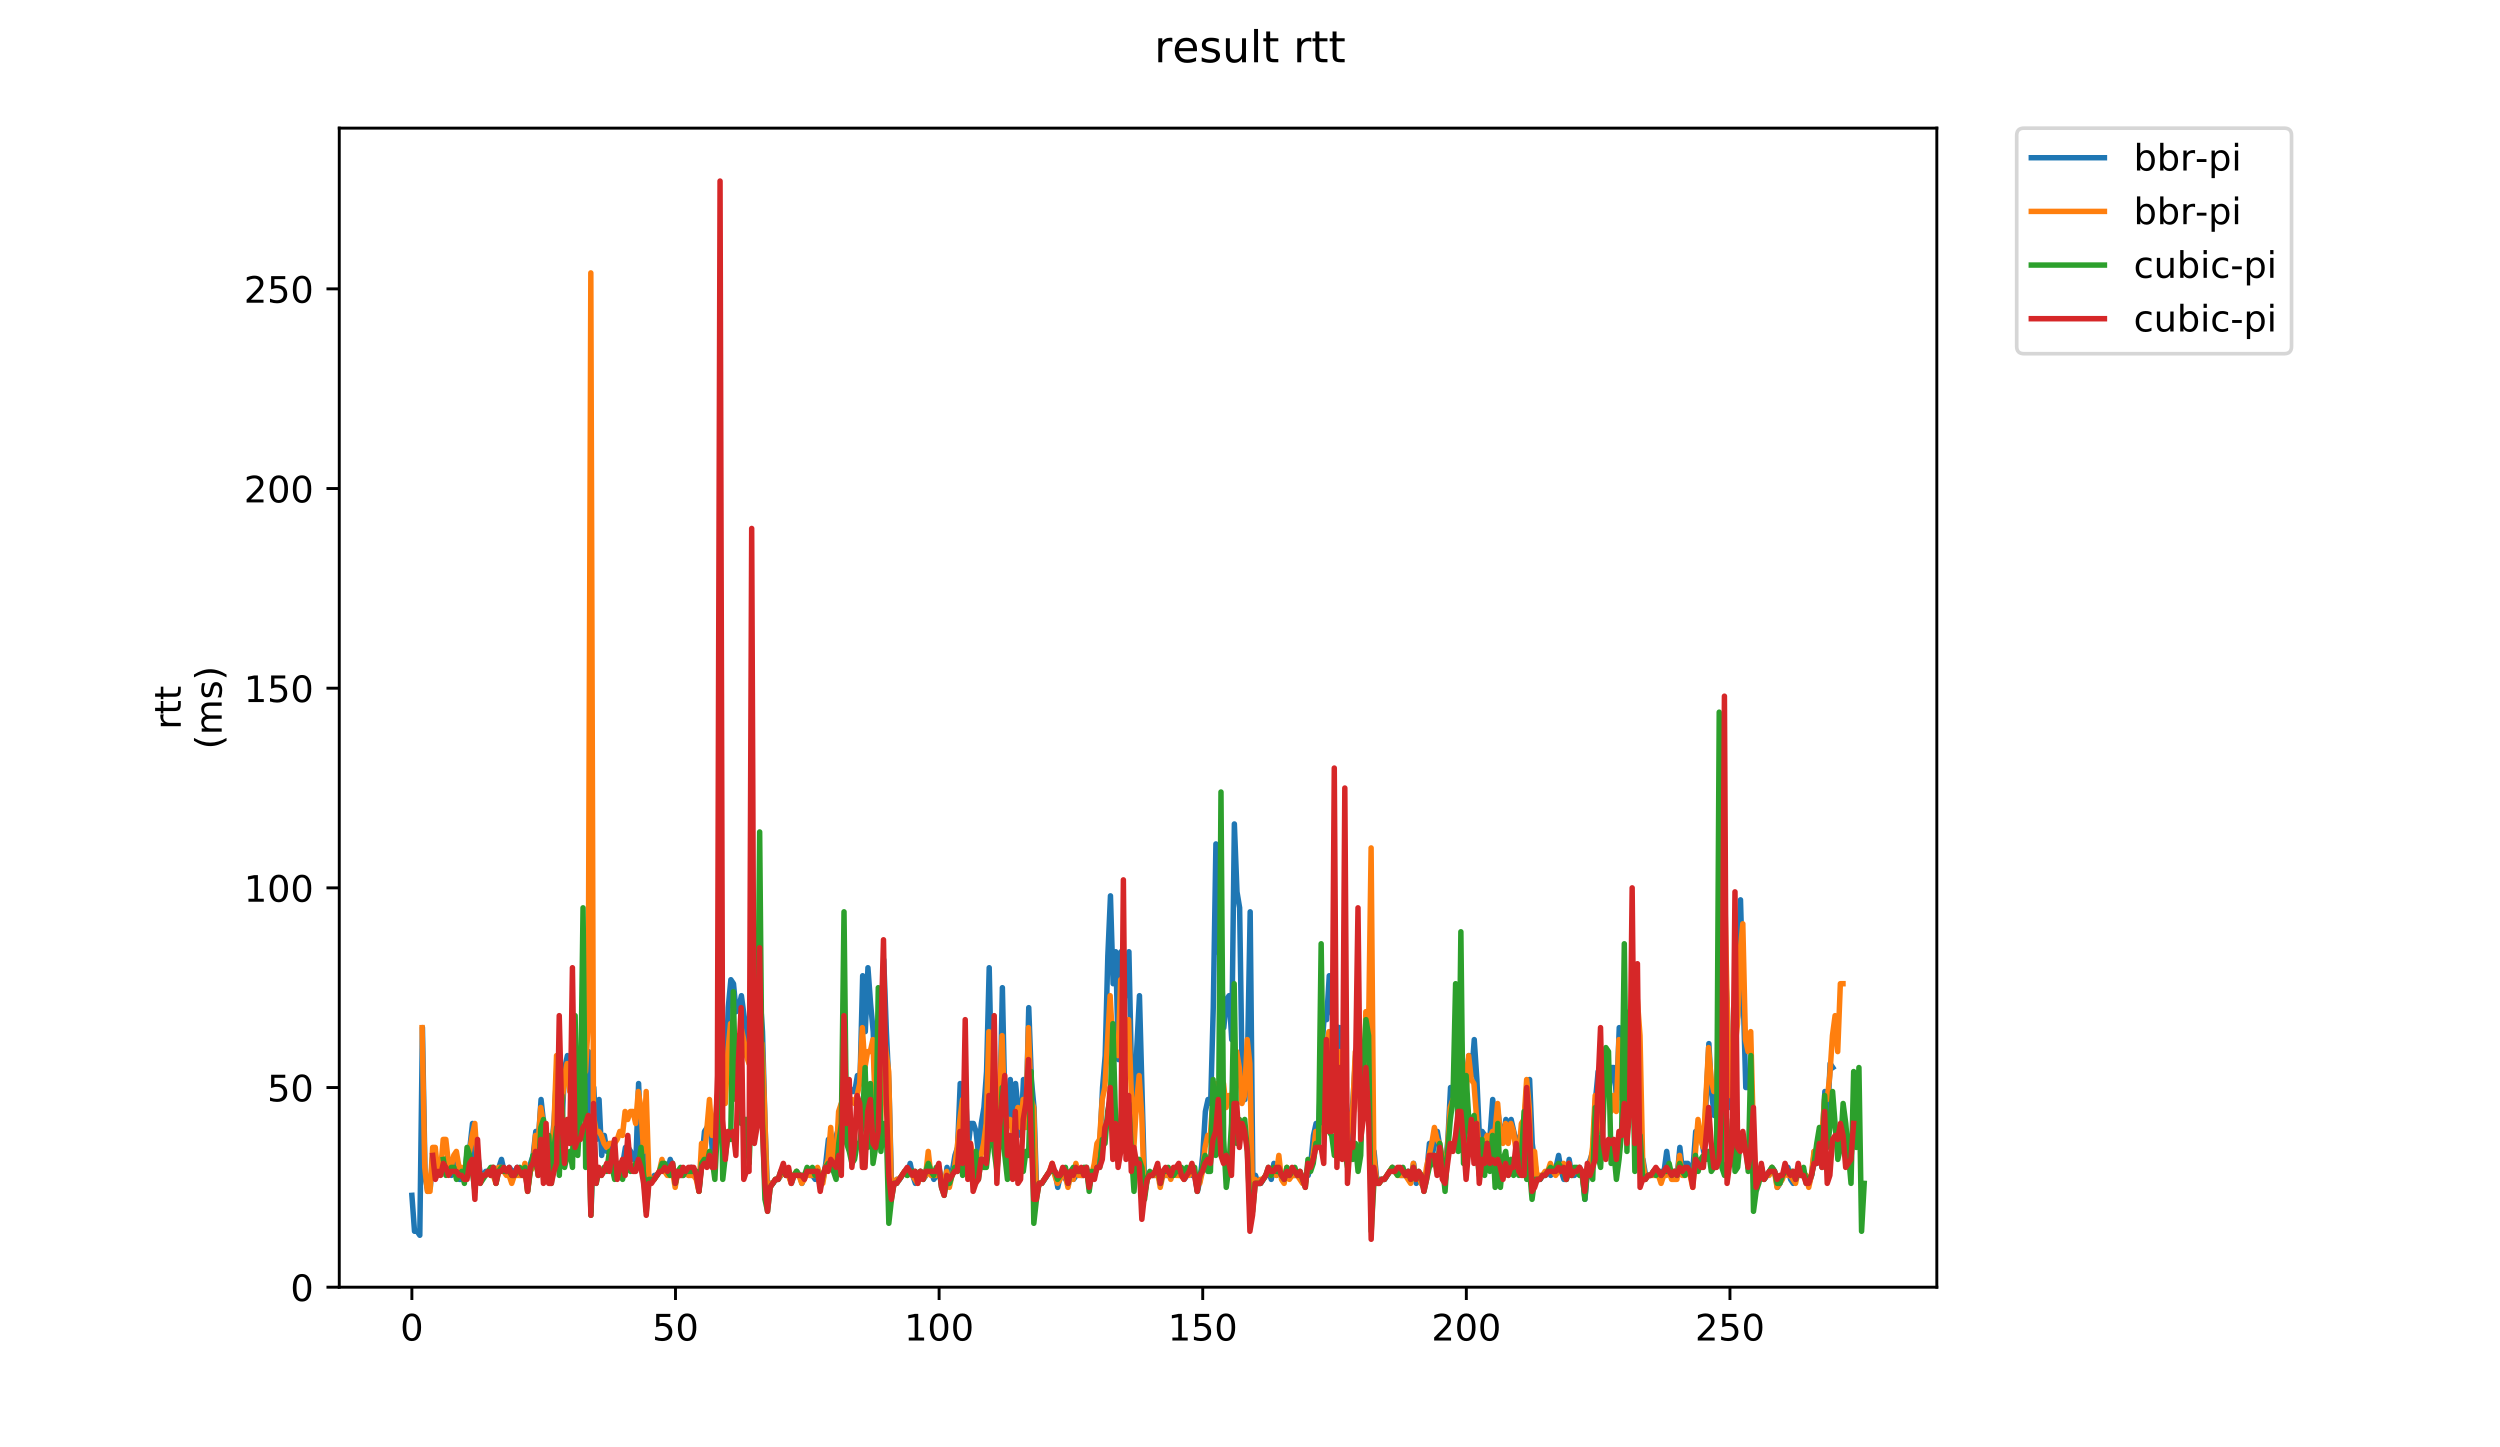 <?xml version="1.0" encoding="utf-8" standalone="no"?>
<!DOCTYPE svg PUBLIC "-//W3C//DTD SVG 1.1//EN"
  "http://www.w3.org/Graphics/SVG/1.1/DTD/svg11.dtd">
<!-- Created with matplotlib (https://matplotlib.org/) -->
<svg height="396pt" version="1.1" viewBox="0 0 684 396" width="684pt" xmlns="http://www.w3.org/2000/svg" xmlns:xlink="http://www.w3.org/1999/xlink">
 <defs>
  <style type="text/css">
*{stroke-linecap:butt;stroke-linejoin:round;}
  </style>
 </defs>
 <g id="figure_1">
  <g id="patch_1">
   <path d="M 0 396 
L 684 396 
L 684 0 
L 0 0 
z
" style="fill:#ffffff;"/>
  </g>
  <g id="axes_1">
   <g id="patch_2">
    <path d="M 92.824 352.174 
L 529.913 352.174 
L 529.913 35.062 
L 92.824 35.062 
z
" style="fill:#ffffff;"/>
   </g>
   <g id="matplotlib.axis_1">
    <g id="xtick_1">
     <g id="line2d_1">
      <defs>
       <path d="M 0 0 
L 0 3.5 
" id="mc4031c9ad7" style="stroke:#000000;stroke-width:0.8;"/>
      </defs>
      <g>
       <use style="stroke:#000000;stroke-width:0.8;" x="112.69" xlink:href="#mc4031c9ad7" y="352.174"/>
      </g>
     </g>
     <g id="text_1">
      <!-- 0 -->
      <defs>
       <path d="M 31.781 66.406 
Q 24.172 66.406 20.328 58.906 
Q 16.5 51.422 16.5 36.375 
Q 16.5 21.391 20.328 13.891 
Q 24.172 6.391 31.781 6.391 
Q 39.453 6.391 43.281 13.891 
Q 47.125 21.391 47.125 36.375 
Q 47.125 51.422 43.281 58.906 
Q 39.453 66.406 31.781 66.406 
z
M 31.781 74.219 
Q 44.047 74.219 50.516 64.516 
Q 56.984 54.828 56.984 36.375 
Q 56.984 17.969 50.516 8.266 
Q 44.047 -1.422 31.781 -1.422 
Q 19.531 -1.422 13.062 8.266 
Q 6.594 17.969 6.594 36.375 
Q 6.594 54.828 13.062 64.516 
Q 19.531 74.219 31.781 74.219 
z
" id="DejaVuSans-48"/>
      </defs>
      <g transform="translate(109.509 366.773)scale(0.1 -0.1)">
       <use xlink:href="#DejaVuSans-48"/>
      </g>
     </g>
    </g>
    <g id="xtick_2">
     <g id="line2d_2">
      <g>
       <use style="stroke:#000000;stroke-width:0.8;" x="184.815" xlink:href="#mc4031c9ad7" y="352.174"/>
      </g>
     </g>
     <g id="text_2">
      <!-- 50 -->
      <defs>
       <path d="M 10.797 72.906 
L 49.516 72.906 
L 49.516 64.594 
L 19.828 64.594 
L 19.828 46.734 
Q 21.969 47.469 24.109 47.828 
Q 26.266 48.188 28.422 48.188 
Q 40.625 48.188 47.75 41.5 
Q 54.891 34.812 54.891 23.391 
Q 54.891 11.625 47.562 5.094 
Q 40.234 -1.422 26.906 -1.422 
Q 22.312 -1.422 17.547 -0.641 
Q 12.797 0.141 7.719 1.703 
L 7.719 11.625 
Q 12.109 9.234 16.797 8.062 
Q 21.484 6.891 26.703 6.891 
Q 35.156 6.891 40.078 11.328 
Q 45.016 15.766 45.016 23.391 
Q 45.016 31 40.078 35.438 
Q 35.156 39.891 26.703 39.891 
Q 22.75 39.891 18.812 39.016 
Q 14.891 38.141 10.797 36.281 
z
" id="DejaVuSans-53"/>
      </defs>
      <g transform="translate(178.453 366.773)scale(0.1 -0.1)">
       <use xlink:href="#DejaVuSans-53"/>
       <use x="63.623" xlink:href="#DejaVuSans-48"/>
      </g>
     </g>
    </g>
    <g id="xtick_3">
     <g id="line2d_3">
      <g>
       <use style="stroke:#000000;stroke-width:0.8;" x="256.94" xlink:href="#mc4031c9ad7" y="352.174"/>
      </g>
     </g>
     <g id="text_3">
      <!-- 100 -->
      <defs>
       <path d="M 12.406 8.297 
L 28.516 8.297 
L 28.516 63.922 
L 10.984 60.406 
L 10.984 69.391 
L 28.422 72.906 
L 38.281 72.906 
L 38.281 8.297 
L 54.391 8.297 
L 54.391 0 
L 12.406 0 
z
" id="DejaVuSans-49"/>
      </defs>
      <g transform="translate(247.396 366.773)scale(0.1 -0.1)">
       <use xlink:href="#DejaVuSans-49"/>
       <use x="63.623" xlink:href="#DejaVuSans-48"/>
       <use x="127.246" xlink:href="#DejaVuSans-48"/>
      </g>
     </g>
    </g>
    <g id="xtick_4">
     <g id="line2d_4">
      <g>
       <use style="stroke:#000000;stroke-width:0.8;" x="329.065" xlink:href="#mc4031c9ad7" y="352.174"/>
      </g>
     </g>
     <g id="text_4">
      <!-- 150 -->
      <g transform="translate(319.521 366.773)scale(0.1 -0.1)">
       <use xlink:href="#DejaVuSans-49"/>
       <use x="63.623" xlink:href="#DejaVuSans-53"/>
       <use x="127.246" xlink:href="#DejaVuSans-48"/>
      </g>
     </g>
    </g>
    <g id="xtick_5">
     <g id="line2d_5">
      <g>
       <use style="stroke:#000000;stroke-width:0.8;" x="401.19" xlink:href="#mc4031c9ad7" y="352.174"/>
      </g>
     </g>
     <g id="text_5">
      <!-- 200 -->
      <defs>
       <path d="M 19.188 8.297 
L 53.609 8.297 
L 53.609 0 
L 7.328 0 
L 7.328 8.297 
Q 12.938 14.109 22.625 23.891 
Q 32.328 33.688 34.812 36.531 
Q 39.547 41.844 41.422 45.531 
Q 43.312 49.219 43.312 52.781 
Q 43.312 58.594 39.234 62.25 
Q 35.156 65.922 28.609 65.922 
Q 23.969 65.922 18.812 64.312 
Q 13.672 62.703 7.812 59.422 
L 7.812 69.391 
Q 13.766 71.781 18.938 73 
Q 24.125 74.219 28.422 74.219 
Q 39.75 74.219 46.484 68.547 
Q 53.219 62.891 53.219 53.422 
Q 53.219 48.922 51.531 44.891 
Q 49.859 40.875 45.406 35.406 
Q 44.188 33.984 37.641 27.219 
Q 31.109 20.453 19.188 8.297 
z
" id="DejaVuSans-50"/>
      </defs>
      <g transform="translate(391.646 366.773)scale(0.1 -0.1)">
       <use xlink:href="#DejaVuSans-50"/>
       <use x="63.623" xlink:href="#DejaVuSans-48"/>
       <use x="127.246" xlink:href="#DejaVuSans-48"/>
      </g>
     </g>
    </g>
    <g id="xtick_6">
     <g id="line2d_6">
      <g>
       <use style="stroke:#000000;stroke-width:0.8;" x="473.315" xlink:href="#mc4031c9ad7" y="352.174"/>
      </g>
     </g>
     <g id="text_6">
      <!-- 250 -->
      <g transform="translate(463.771 366.773)scale(0.1 -0.1)">
       <use xlink:href="#DejaVuSans-50"/>
       <use x="63.623" xlink:href="#DejaVuSans-53"/>
       <use x="127.246" xlink:href="#DejaVuSans-48"/>
      </g>
     </g>
    </g>
   </g>
   <g id="matplotlib.axis_2">
    <g id="ytick_1">
     <g id="line2d_7">
      <defs>
       <path d="M 0 0 
L -3.5 0 
" id="mb7ccf016bf" style="stroke:#000000;stroke-width:0.8;"/>
      </defs>
      <g>
       <use style="stroke:#000000;stroke-width:0.8;" x="92.824" xlink:href="#mb7ccf016bf" y="352.174"/>
      </g>
     </g>
     <g id="text_7">
      <!-- 0 -->
      <g transform="translate(79.461 355.973)scale(0.1 -0.1)">
       <use xlink:href="#DejaVuSans-48"/>
      </g>
     </g>
    </g>
    <g id="ytick_2">
     <g id="line2d_8">
      <g>
       <use style="stroke:#000000;stroke-width:0.8;" x="92.824" xlink:href="#mb7ccf016bf" y="297.547"/>
      </g>
     </g>
     <g id="text_8">
      <!-- 50 -->
      <g transform="translate(73.099 301.346)scale(0.1 -0.1)">
       <use xlink:href="#DejaVuSans-53"/>
       <use x="63.623" xlink:href="#DejaVuSans-48"/>
      </g>
     </g>
    </g>
    <g id="ytick_3">
     <g id="line2d_9">
      <g>
       <use style="stroke:#000000;stroke-width:0.8;" x="92.824" xlink:href="#mb7ccf016bf" y="242.92"/>
      </g>
     </g>
     <g id="text_9">
      <!-- 100 -->
      <g transform="translate(66.736 246.719)scale(0.1 -0.1)">
       <use xlink:href="#DejaVuSans-49"/>
       <use x="63.623" xlink:href="#DejaVuSans-48"/>
       <use x="127.246" xlink:href="#DejaVuSans-48"/>
      </g>
     </g>
    </g>
    <g id="ytick_4">
     <g id="line2d_10">
      <g>
       <use style="stroke:#000000;stroke-width:0.8;" x="92.824" xlink:href="#mb7ccf016bf" y="188.292"/>
      </g>
     </g>
     <g id="text_10">
      <!-- 150 -->
      <g transform="translate(66.736 192.091)scale(0.1 -0.1)">
       <use xlink:href="#DejaVuSans-49"/>
       <use x="63.623" xlink:href="#DejaVuSans-53"/>
       <use x="127.246" xlink:href="#DejaVuSans-48"/>
      </g>
     </g>
    </g>
    <g id="ytick_5">
     <g id="line2d_11">
      <g>
       <use style="stroke:#000000;stroke-width:0.8;" x="92.824" xlink:href="#mb7ccf016bf" y="133.665"/>
      </g>
     </g>
     <g id="text_11">
      <!-- 200 -->
      <g transform="translate(66.736 137.464)scale(0.1 -0.1)">
       <use xlink:href="#DejaVuSans-50"/>
       <use x="63.623" xlink:href="#DejaVuSans-48"/>
       <use x="127.246" xlink:href="#DejaVuSans-48"/>
      </g>
     </g>
    </g>
    <g id="ytick_6">
     <g id="line2d_12">
      <g>
       <use style="stroke:#000000;stroke-width:0.8;" x="92.824" xlink:href="#mb7ccf016bf" y="79.038"/>
      </g>
     </g>
     <g id="text_12">
      <!-- 250 -->
      <g transform="translate(66.736 82.837)scale(0.1 -0.1)">
       <use xlink:href="#DejaVuSans-50"/>
       <use x="63.623" xlink:href="#DejaVuSans-53"/>
       <use x="127.246" xlink:href="#DejaVuSans-48"/>
      </g>
     </g>
    </g>
    <g id="text_13">
     <!-- rtt -->
     <defs>
      <path d="M 41.109 46.297 
Q 39.594 47.172 37.812 47.578 
Q 36.031 48 33.891 48 
Q 26.266 48 22.188 43.047 
Q 18.109 38.094 18.109 28.812 
L 18.109 0 
L 9.078 0 
L 9.078 54.688 
L 18.109 54.688 
L 18.109 46.188 
Q 20.953 51.172 25.484 53.578 
Q 30.031 56 36.531 56 
Q 37.453 56 38.578 55.875 
Q 39.703 55.766 41.062 55.516 
z
" id="DejaVuSans-114"/>
      <path d="M 18.312 70.219 
L 18.312 54.688 
L 36.812 54.688 
L 36.812 47.703 
L 18.312 47.703 
L 18.312 18.016 
Q 18.312 11.328 20.141 9.422 
Q 21.969 7.516 27.594 7.516 
L 36.812 7.516 
L 36.812 0 
L 27.594 0 
Q 17.188 0 13.234 3.875 
Q 9.281 7.766 9.281 18.016 
L 9.281 47.703 
L 2.688 47.703 
L 2.688 54.688 
L 9.281 54.688 
L 9.281 70.219 
z
" id="DejaVuSans-116"/>
     </defs>
     <g transform="translate(49.459 199.594)rotate(-90)scale(0.1 -0.1)">
      <use xlink:href="#DejaVuSans-114"/>
      <use x="41.113" xlink:href="#DejaVuSans-116"/>
      <use x="80.322" xlink:href="#DejaVuSans-116"/>
     </g>
     <!-- (ms) -->
     <defs>
      <path d="M 31 75.875 
Q 24.469 64.656 21.281 53.656 
Q 18.109 42.672 18.109 31.391 
Q 18.109 20.125 21.312 9.062 
Q 24.516 -2 31 -13.188 
L 23.188 -13.188 
Q 15.875 -1.703 12.234 9.375 
Q 8.594 20.453 8.594 31.391 
Q 8.594 42.281 12.203 53.312 
Q 15.828 64.359 23.188 75.875 
z
" id="DejaVuSans-40"/>
      <path d="M 52 44.188 
Q 55.375 50.25 60.062 53.125 
Q 64.75 56 71.094 56 
Q 79.641 56 84.281 50.016 
Q 88.922 44.047 88.922 33.016 
L 88.922 0 
L 79.891 0 
L 79.891 32.719 
Q 79.891 40.578 77.094 44.375 
Q 74.312 48.188 68.609 48.188 
Q 61.625 48.188 57.562 43.547 
Q 53.516 38.922 53.516 30.906 
L 53.516 0 
L 44.484 0 
L 44.484 32.719 
Q 44.484 40.625 41.703 44.406 
Q 38.922 48.188 33.109 48.188 
Q 26.219 48.188 22.156 43.531 
Q 18.109 38.875 18.109 30.906 
L 18.109 0 
L 9.078 0 
L 9.078 54.688 
L 18.109 54.688 
L 18.109 46.188 
Q 21.188 51.219 25.484 53.609 
Q 29.781 56 35.688 56 
Q 41.656 56 45.828 52.969 
Q 50 49.953 52 44.188 
z
" id="DejaVuSans-109"/>
      <path d="M 44.281 53.078 
L 44.281 44.578 
Q 40.484 46.531 36.375 47.5 
Q 32.281 48.484 27.875 48.484 
Q 21.188 48.484 17.844 46.438 
Q 14.5 44.391 14.5 40.281 
Q 14.5 37.156 16.891 35.375 
Q 19.281 33.594 26.516 31.984 
L 29.594 31.297 
Q 39.156 29.25 43.188 25.516 
Q 47.219 21.781 47.219 15.094 
Q 47.219 7.469 41.188 3.016 
Q 35.156 -1.422 24.609 -1.422 
Q 20.219 -1.422 15.453 -0.562 
Q 10.688 0.297 5.422 2 
L 5.422 11.281 
Q 10.406 8.688 15.234 7.391 
Q 20.062 6.109 24.812 6.109 
Q 31.156 6.109 34.562 8.281 
Q 37.984 10.453 37.984 14.406 
Q 37.984 18.062 35.516 20.016 
Q 33.062 21.969 24.703 23.781 
L 21.578 24.516 
Q 13.234 26.266 9.516 29.906 
Q 5.812 33.547 5.812 39.891 
Q 5.812 47.609 11.281 51.797 
Q 16.75 56 26.812 56 
Q 31.781 56 36.172 55.266 
Q 40.578 54.547 44.281 53.078 
z
" id="DejaVuSans-115"/>
      <path d="M 8.016 75.875 
L 15.828 75.875 
Q 23.141 64.359 26.781 53.312 
Q 30.422 42.281 30.422 31.391 
Q 30.422 20.453 26.781 9.375 
Q 23.141 -1.703 15.828 -13.188 
L 8.016 -13.188 
Q 14.5 -2 17.703 9.062 
Q 20.906 20.125 20.906 31.391 
Q 20.906 42.672 17.703 53.656 
Q 14.5 64.656 8.016 75.875 
z
" id="DejaVuSans-41"/>
     </defs>
     <g transform="translate(60.657 204.995)rotate(-90)scale(0.1 -0.1)">
      <use xlink:href="#DejaVuSans-40"/>
      <use x="39.014" xlink:href="#DejaVuSans-109"/>
      <use x="136.426" xlink:href="#DejaVuSans-115"/>
      <use x="188.525" xlink:href="#DejaVuSans-41"/>
     </g>
    </g>
   </g>
   <g id="line2d_13">
    <path clip-path="url(#pc05cb752e1)" d="M 112.692 327.046 
L 113.413 336.879 
L 114.134 336.879 
L 114.855 337.971 
L 115.577 281.159 
L 116.298 321.583 
L 117.019 325.953 
L 117.74 324.861 
L 118.462 315.028 
L 119.183 321.583 
L 119.904 321.583 
L 120.625 319.398 
L 121.347 318.305 
L 122.068 318.305 
L 122.789 320.49 
L 123.51 321.583 
L 124.232 317.213 
L 124.953 317.213 
L 125.674 322.675 
L 126.395 322.675 
L 127.117 321.583 
L 127.838 315.028 
L 128.559 313.935 
L 129.28 307.38 
L 130.002 321.583 
L 130.723 316.12 
L 131.444 321.583 
L 132.165 321.583 
L 132.887 320.49 
L 133.608 320.49 
L 134.329 321.583 
L 135.05 321.583 
L 135.772 322.675 
L 136.493 319.398 
L 137.214 317.213 
L 137.935 320.49 
L 138.657 320.49 
L 139.378 319.398 
L 140.099 320.49 
L 140.82 320.49 
L 141.542 319.398 
L 142.263 321.583 
L 143.705 319.398 
L 144.427 323.768 
L 145.148 318.305 
L 145.869 316.12 
L 146.59 309.565 
L 147.312 311.75 
L 148.033 300.824 
L 148.754 307.38 
L 149.475 311.75 
L 150.197 313.935 
L 150.918 313.935 
L 151.639 306.287 
L 152.36 292.084 
L 153.803 306.287 
L 154.524 292.084 
L 155.245 288.806 
L 155.967 296.454 
L 156.688 296.454 
L 157.409 293.177 
L 158.13 307.38 
L 158.852 292.084 
L 159.573 289.899 
L 160.294 293.177 
L 161.015 287.714 
L 161.737 331.416 
L 162.458 297.547 
L 163.179 311.75 
L 163.9 300.824 
L 164.622 316.12 
L 165.343 310.657 
L 166.064 315.028 
L 167.507 312.842 
L 168.228 319.398 
L 168.949 318.305 
L 170.392 318.305 
L 171.113 313.935 
L 171.834 313.935 
L 172.555 315.028 
L 173.277 317.213 
L 173.998 317.213 
L 174.719 296.454 
L 175.44 313.935 
L 176.162 311.75 
L 176.883 327.046 
L 177.604 322.675 
L 178.325 322.675 
L 179.047 321.583 
L 179.768 321.583 
L 180.489 320.49 
L 181.21 318.305 
L 181.932 320.49 
L 182.653 320.49 
L 183.374 317.213 
L 184.095 319.398 
L 184.817 323.768 
L 185.538 320.49 
L 186.259 321.583 
L 186.98 321.583 
L 187.702 320.49 
L 188.423 321.583 
L 189.144 319.398 
L 189.865 320.49 
L 190.587 320.49 
L 191.308 324.861 
L 192.75 309.565 
L 193.472 308.472 
L 194.193 306.287 
L 194.914 315.028 
L 195.635 310.657 
L 196.357 300.824 
L 197.078 296.454 
L 197.799 295.362 
L 198.52 295.362 
L 199.242 275.696 
L 199.963 268.048 
L 200.684 269.141 
L 201.405 276.788 
L 202.127 275.696 
L 202.848 272.418 
L 203.569 277.881 
L 204.29 282.251 
L 205.012 285.529 
L 205.733 272.418 
L 206.454 272.418 
L 207.175 277.881 
L 207.897 271.326 
L 208.618 282.251 
L 209.339 308.472 
L 210.06 328.138 
L 210.782 323.768 
L 211.503 323.768 
L 212.224 322.675 
L 212.945 322.675 
L 214.388 320.49 
L 215.109 321.583 
L 215.83 321.583 
L 216.552 323.768 
L 217.273 321.583 
L 217.994 320.49 
L 218.715 321.583 
L 219.437 323.768 
L 220.158 321.583 
L 220.879 320.49 
L 221.6 321.583 
L 222.322 321.583 
L 223.043 322.675 
L 223.764 320.49 
L 224.485 323.768 
L 225.207 322.675 
L 225.928 318.305 
L 226.649 311.75 
L 227.37 311.75 
L 228.092 315.028 
L 228.813 310.657 
L 229.534 308.472 
L 230.255 301.917 
L 230.977 304.102 
L 231.698 303.01 
L 232.419 297.547 
L 233.14 298.639 
L 233.862 298.639 
L 234.583 294.269 
L 235.304 295.362 
L 236.025 266.956 
L 236.747 282.251 
L 237.468 264.77 
L 238.189 274.603 
L 238.91 282.251 
L 239.632 303.01 
L 240.353 280.066 
L 241.074 301.917 
L 241.795 262.585 
L 242.517 282.251 
L 243.238 297.547 
L 243.959 325.953 
L 244.68 323.768 
L 245.402 322.675 
L 246.123 322.675 
L 247.565 320.49 
L 248.287 321.583 
L 249.008 318.305 
L 249.729 321.583 
L 250.45 323.768 
L 251.172 322.675 
L 251.893 320.49 
L 252.614 322.675 
L 253.335 321.583 
L 254.057 318.305 
L 255.499 322.675 
L 256.22 321.583 
L 256.942 319.398 
L 257.663 324.861 
L 258.384 324.861 
L 259.105 319.398 
L 259.827 322.675 
L 260.548 320.49 
L 261.269 316.12 
L 261.99 313.935 
L 262.712 296.454 
L 263.433 304.102 
L 264.154 298.639 
L 264.875 313.935 
L 265.596 307.38 
L 266.318 307.38 
L 267.039 309.565 
L 267.76 316.12 
L 268.481 307.38 
L 269.203 303.01 
L 269.924 293.177 
L 270.645 264.77 
L 271.366 298.639 
L 272.809 300.824 
L 273.53 305.195 
L 274.251 270.233 
L 274.973 304.102 
L 275.694 306.287 
L 276.415 295.362 
L 277.136 308.472 
L 277.858 296.454 
L 279.3 310.657 
L 280.021 295.362 
L 280.743 305.195 
L 281.464 275.696 
L 282.185 295.362 
L 282.906 303.01 
L 283.628 325.953 
L 284.349 323.768 
L 285.07 323.768 
L 287.234 320.49 
L 288.676 320.49 
L 289.398 324.861 
L 290.119 321.583 
L 290.84 320.49 
L 291.561 322.675 
L 292.283 323.768 
L 293.004 320.49 
L 293.725 322.675 
L 295.168 320.49 
L 295.889 321.583 
L 296.61 321.583 
L 297.331 320.49 
L 298.053 320.49 
L 298.774 321.583 
L 299.495 319.398 
L 300.938 312.842 
L 301.659 297.547 
L 302.38 288.806 
L 303.101 261.493 
L 303.823 245.105 
L 304.544 269.141 
L 305.265 260.4 
L 305.986 289.899 
L 306.708 260.4 
L 307.429 271.326 
L 308.15 272.418 
L 308.871 260.4 
L 309.593 294.269 
L 310.314 309.565 
L 311.035 286.621 
L 311.756 272.418 
L 313.199 325.953 
L 313.92 321.583 
L 316.805 321.583 
L 317.526 323.768 
L 318.248 320.49 
L 318.969 321.583 
L 321.133 321.583 
L 321.854 320.49 
L 322.575 321.583 
L 323.296 321.583 
L 324.018 322.675 
L 325.46 320.49 
L 326.181 321.583 
L 326.903 321.583 
L 327.624 325.953 
L 328.345 322.675 
L 329.066 316.12 
L 329.788 304.102 
L 330.509 300.824 
L 331.23 301.917 
L 331.951 275.696 
L 332.673 230.901 
L 333.394 259.308 
L 334.115 263.678 
L 334.836 281.159 
L 335.558 273.511 
L 336.279 272.418 
L 337 284.436 
L 337.721 225.439 
L 338.443 244.012 
L 339.164 248.382 
L 339.885 296.454 
L 340.606 300.824 
L 341.328 288.806 
L 342.049 249.475 
L 342.77 321.583 
L 343.491 321.583 
L 344.213 323.768 
L 344.934 323.768 
L 347.098 320.49 
L 347.819 322.675 
L 348.54 318.305 
L 349.261 321.583 
L 349.983 319.398 
L 350.704 321.583 
L 351.425 322.675 
L 352.146 321.583 
L 355.753 321.583 
L 356.474 322.675 
L 357.195 321.583 
L 357.916 321.583 
L 358.638 318.305 
L 359.359 310.657 
L 360.08 307.38 
L 360.801 309.565 
L 361.523 288.806 
L 362.244 278.974 
L 362.965 278.974 
L 363.686 266.956 
L 364.408 276.788 
L 365.129 280.066 
L 365.85 281.159 
L 366.571 281.159 
L 367.293 299.732 
L 368.014 309.565 
L 368.735 313.935 
L 369.456 308.472 
L 370.178 300.824 
L 370.899 288.806 
L 371.62 283.344 
L 372.341 299.732 
L 373.063 303.01 
L 373.784 282.251 
L 374.505 282.251 
L 375.226 329.231 
L 375.948 315.028 
L 376.669 322.675 
L 378.833 322.675 
L 380.996 319.398 
L 381.718 320.49 
L 382.439 320.49 
L 383.16 321.583 
L 384.603 321.583 
L 385.324 320.49 
L 386.045 322.675 
L 386.766 318.305 
L 387.488 323.768 
L 388.209 321.583 
L 388.93 323.768 
L 389.651 324.861 
L 390.373 320.49 
L 391.094 312.842 
L 391.815 316.12 
L 393.258 309.565 
L 393.979 313.935 
L 394.7 319.398 
L 395.421 319.398 
L 396.143 311.75 
L 396.864 297.547 
L 397.585 299.732 
L 399.028 288.806 
L 399.749 285.529 
L 400.47 297.547 
L 401.191 294.269 
L 401.913 288.806 
L 402.634 294.269 
L 403.355 284.436 
L 404.076 295.362 
L 404.798 311.75 
L 405.519 309.565 
L 406.24 310.657 
L 406.961 312.842 
L 407.683 310.657 
L 408.404 300.824 
L 409.125 307.38 
L 409.846 304.102 
L 410.568 310.657 
L 411.289 310.657 
L 412.01 306.287 
L 412.731 309.565 
L 413.453 306.287 
L 414.895 312.842 
L 415.616 311.75 
L 417.059 307.38 
L 417.78 296.454 
L 418.501 295.362 
L 419.223 312.842 
L 419.944 318.305 
L 420.665 322.675 
L 421.386 322.675 
L 422.108 321.583 
L 422.829 321.583 
L 423.55 320.49 
L 424.271 321.583 
L 425.714 319.398 
L 426.435 316.12 
L 427.156 320.49 
L 427.878 322.675 
L 428.599 322.675 
L 429.32 317.213 
L 430.041 321.583 
L 430.763 321.583 
L 432.205 319.398 
L 432.926 321.583 
L 433.648 328.138 
L 434.369 319.398 
L 435.811 315.028 
L 436.533 300.824 
L 437.254 293.177 
L 437.975 303.01 
L 438.696 294.269 
L 439.418 298.639 
L 440.139 298.639 
L 440.86 292.084 
L 441.581 292.084 
L 442.303 300.824 
L 443.024 281.159 
L 443.745 283.344 
L 444.466 281.159 
L 445.188 284.436 
L 446.63 284.436 
L 447.351 281.159 
L 448.794 318.305 
L 449.515 317.213 
L 450.236 321.583 
L 451.679 321.583 
L 452.4 320.49 
L 453.121 321.583 
L 453.843 320.49 
L 455.285 320.49 
L 456.006 315.028 
L 456.728 320.49 
L 457.449 321.583 
L 458.17 320.49 
L 458.891 321.583 
L 459.613 313.935 
L 460.334 320.49 
L 461.055 318.305 
L 461.776 318.305 
L 462.498 321.583 
L 463.219 319.398 
L 463.94 309.565 
L 464.661 310.657 
L 465.383 310.657 
L 466.104 315.028 
L 467.546 285.529 
L 468.268 298.639 
L 468.989 305.195 
L 469.71 298.639 
L 470.431 284.436 
L 471.153 280.066 
L 471.874 262.585 
L 472.595 275.696 
L 473.316 303.01 
L 474.038 294.269 
L 474.759 282.251 
L 475.48 277.881 
L 476.201 246.197 
L 477.644 297.547 
L 479.086 297.547 
L 479.808 323.768 
L 480.529 323.768 
L 481.25 322.675 
L 481.971 319.398 
L 482.693 322.675 
L 484.856 319.398 
L 485.578 320.49 
L 486.299 324.861 
L 487.02 323.768 
L 487.741 321.583 
L 489.184 319.398 
L 489.905 322.675 
L 490.626 323.768 
L 491.348 322.675 
L 492.069 320.49 
L 492.79 321.583 
L 493.511 320.49 
L 494.233 322.675 
L 494.954 323.768 
L 495.675 321.583 
L 496.396 315.028 
L 497.118 318.305 
L 497.839 312.842 
L 498.56 311.75 
L 499.281 298.639 
L 500.003 306.287 
L 500.724 290.992 
L 501.445 292.084 
L 501.445 292.084 
" style="fill:none;stroke:#1f77b4;stroke-linecap:square;stroke-width:1.5;"/>
   </g>
   <g id="line2d_14">
    <path clip-path="url(#pc05cb752e1)" d="M 115.487 281.159 
L 116.208 319.398 
L 116.93 325.953 
L 117.651 325.953 
L 118.372 313.935 
L 119.093 313.935 
L 119.815 321.583 
L 120.536 320.49 
L 121.257 311.75 
L 121.978 311.75 
L 122.7 318.305 
L 123.421 319.398 
L 124.142 316.12 
L 124.863 315.028 
L 125.585 319.398 
L 126.306 319.398 
L 127.027 320.49 
L 127.748 317.213 
L 128.47 315.028 
L 129.191 310.657 
L 129.912 307.38 
L 130.633 318.305 
L 131.355 322.675 
L 132.076 321.583 
L 132.797 321.583 
L 133.518 320.49 
L 134.24 321.583 
L 134.961 321.583 
L 135.682 323.768 
L 136.403 319.398 
L 137.125 319.398 
L 138.567 321.583 
L 139.288 321.583 
L 140.01 323.768 
L 140.731 321.583 
L 142.895 321.583 
L 143.616 318.305 
L 144.337 325.953 
L 145.058 320.49 
L 145.78 319.398 
L 146.501 310.657 
L 147.222 312.842 
L 147.943 303.01 
L 149.386 311.75 
L 150.107 315.028 
L 150.828 313.935 
L 151.55 308.472 
L 152.271 288.806 
L 152.992 306.287 
L 153.713 303.01 
L 154.435 294.269 
L 155.156 290.992 
L 155.877 298.639 
L 156.598 294.269 
L 157.32 290.992 
L 158.041 301.917 
L 158.762 296.454 
L 159.483 287.714 
L 160.205 293.177 
L 160.926 280.066 
L 161.647 74.667 
L 162.368 305.195 
L 163.09 309.565 
L 163.811 309.565 
L 164.532 310.657 
L 165.253 312.842 
L 165.975 313.935 
L 166.696 312.842 
L 168.138 312.842 
L 168.86 311.75 
L 169.581 309.565 
L 170.302 310.657 
L 171.023 304.102 
L 171.745 306.287 
L 172.466 304.102 
L 173.187 304.102 
L 173.908 307.38 
L 174.63 298.639 
L 175.351 303.01 
L 176.072 315.028 
L 176.793 298.639 
L 177.515 321.583 
L 178.236 322.675 
L 178.957 322.675 
L 180.4 320.49 
L 181.121 317.213 
L 181.842 320.49 
L 182.563 321.583 
L 183.285 321.583 
L 184.006 320.49 
L 184.727 324.861 
L 185.448 320.49 
L 186.17 321.583 
L 186.891 321.583 
L 187.612 320.49 
L 188.333 321.583 
L 189.776 321.583 
L 190.497 322.675 
L 191.218 325.953 
L 191.94 312.842 
L 192.661 317.213 
L 194.103 300.824 
L 194.825 310.657 
L 195.546 309.565 
L 196.267 299.732 
L 196.988 298.639 
L 197.71 300.824 
L 198.431 301.917 
L 199.152 287.714 
L 199.873 280.066 
L 200.595 285.529 
L 201.316 286.621 
L 202.037 289.899 
L 202.758 281.159 
L 203.48 284.436 
L 204.201 288.806 
L 204.922 290.992 
L 205.643 286.621 
L 207.086 284.436 
L 207.807 289.899 
L 208.528 285.529 
L 209.25 305.195 
L 209.971 329.231 
L 210.692 323.768 
L 211.413 323.768 
L 212.135 322.675 
L 212.856 322.675 
L 214.298 320.49 
L 215.02 321.583 
L 215.741 321.583 
L 216.462 323.768 
L 217.183 321.583 
L 217.905 320.49 
L 218.626 321.583 
L 219.347 323.768 
L 220.068 322.675 
L 220.79 320.49 
L 221.511 321.583 
L 222.953 321.583 
L 223.675 319.398 
L 225.117 323.768 
L 225.838 319.398 
L 226.56 317.213 
L 227.281 308.472 
L 228.002 319.398 
L 228.723 317.213 
L 229.445 304.102 
L 230.166 301.917 
L 230.887 301.917 
L 231.608 307.38 
L 232.33 301.917 
L 233.051 300.824 
L 233.772 301.917 
L 234.493 299.732 
L 235.215 296.454 
L 235.936 281.159 
L 236.657 292.084 
L 237.378 287.714 
L 238.1 287.714 
L 238.821 284.436 
L 239.542 305.195 
L 240.263 284.436 
L 240.985 306.287 
L 241.706 281.159 
L 242.427 287.714 
L 243.148 293.177 
L 243.87 325.953 
L 244.591 323.768 
L 245.312 322.675 
L 246.033 322.675 
L 247.476 320.49 
L 248.197 321.583 
L 248.918 320.49 
L 251.082 323.768 
L 251.803 320.49 
L 252.525 322.675 
L 253.246 321.583 
L 253.967 315.028 
L 254.688 321.583 
L 256.131 321.583 
L 256.852 320.49 
L 257.573 322.675 
L 258.295 323.768 
L 259.016 320.49 
L 259.737 324.861 
L 260.458 321.583 
L 261.18 319.398 
L 261.901 313.935 
L 262.622 306.287 
L 263.343 300.824 
L 264.065 306.287 
L 264.786 315.028 
L 265.507 312.842 
L 266.228 316.12 
L 266.95 316.12 
L 267.671 318.305 
L 268.392 316.12 
L 269.113 312.842 
L 269.835 307.38 
L 270.556 282.251 
L 271.277 297.547 
L 271.998 299.732 
L 272.72 303.01 
L 273.441 301.917 
L 274.162 283.344 
L 274.883 305.195 
L 275.605 306.287 
L 276.326 306.287 
L 277.047 309.565 
L 278.49 303.01 
L 279.211 308.472 
L 279.932 300.824 
L 280.653 308.472 
L 281.375 281.159 
L 282.096 300.824 
L 282.817 303.01 
L 283.538 327.046 
L 284.26 323.768 
L 284.981 323.768 
L 287.145 320.49 
L 287.866 318.305 
L 288.587 321.583 
L 289.308 323.768 
L 290.03 322.675 
L 290.751 320.49 
L 291.472 321.583 
L 292.193 324.861 
L 292.915 321.583 
L 293.636 322.675 
L 294.357 318.305 
L 295.078 321.583 
L 296.521 321.583 
L 297.242 320.49 
L 297.963 323.768 
L 298.685 321.583 
L 299.406 318.305 
L 300.127 312.842 
L 300.848 311.75 
L 301.57 300.824 
L 302.291 297.547 
L 303.733 272.418 
L 304.455 285.529 
L 305.176 286.621 
L 305.897 288.806 
L 306.618 268.048 
L 307.34 278.974 
L 308.061 284.436 
L 308.782 278.974 
L 309.503 298.639 
L 310.225 313.935 
L 310.946 301.917 
L 311.667 294.269 
L 312.388 305.195 
L 313.11 327.046 
L 313.831 322.675 
L 314.552 321.583 
L 315.995 321.583 
L 316.716 320.49 
L 317.437 324.861 
L 318.158 321.583 
L 318.88 321.583 
L 319.601 320.49 
L 320.322 322.675 
L 321.043 320.49 
L 321.765 321.583 
L 323.207 321.583 
L 323.928 322.675 
L 324.65 320.49 
L 325.371 321.583 
L 326.092 319.398 
L 327.535 323.768 
L 328.256 323.768 
L 328.977 320.49 
L 329.698 313.935 
L 330.42 310.657 
L 331.141 310.657 
L 331.862 300.824 
L 332.583 296.454 
L 333.305 299.732 
L 334.026 298.639 
L 334.747 296.454 
L 335.468 303.01 
L 336.19 299.732 
L 336.911 301.917 
L 338.353 287.714 
L 339.075 292.084 
L 339.796 301.917 
L 340.517 299.732 
L 341.238 284.436 
L 341.96 290.992 
L 342.681 328.138 
L 343.402 322.675 
L 344.123 323.768 
L 344.845 322.675 
L 345.566 322.675 
L 347.008 320.49 
L 347.73 321.583 
L 348.451 320.49 
L 349.172 321.583 
L 349.893 316.12 
L 350.615 322.675 
L 351.336 323.768 
L 352.057 319.398 
L 352.778 322.675 
L 353.5 321.583 
L 354.942 321.583 
L 356.385 323.768 
L 357.106 323.768 
L 357.827 319.398 
L 358.548 319.398 
L 359.27 316.12 
L 359.991 309.565 
L 360.712 312.842 
L 361.433 301.917 
L 362.155 285.529 
L 362.876 287.714 
L 363.597 282.251 
L 364.318 289.899 
L 365.04 288.806 
L 365.761 294.269 
L 366.482 287.714 
L 367.203 300.824 
L 368.646 311.75 
L 369.367 305.195 
L 370.088 304.102 
L 370.809 287.714 
L 371.531 286.621 
L 372.252 304.102 
L 372.973 306.287 
L 373.694 276.788 
L 374.416 283.344 
L 375.137 231.994 
L 375.858 316.12 
L 376.579 322.675 
L 377.301 323.768 
L 378.022 322.675 
L 378.743 322.675 
L 380.907 319.398 
L 382.349 321.583 
L 384.513 321.583 
L 385.956 323.768 
L 386.677 318.305 
L 387.398 322.675 
L 388.119 321.583 
L 388.841 323.768 
L 389.562 324.861 
L 390.283 319.398 
L 391.726 312.842 
L 392.447 308.472 
L 393.168 311.75 
L 393.889 312.842 
L 395.332 321.583 
L 396.053 313.935 
L 396.774 303.01 
L 397.496 300.824 
L 398.217 300.824 
L 398.938 293.177 
L 399.659 282.251 
L 400.381 295.362 
L 401.102 299.732 
L 401.823 288.806 
L 402.544 295.362 
L 403.266 296.454 
L 404.708 315.028 
L 405.429 315.028 
L 406.872 310.657 
L 407.593 311.75 
L 408.314 309.565 
L 409.036 309.565 
L 409.757 301.917 
L 410.478 310.657 
L 411.199 312.842 
L 411.921 307.38 
L 412.642 312.842 
L 413.363 307.38 
L 414.084 309.565 
L 414.806 315.028 
L 415.527 316.12 
L 416.248 307.38 
L 416.969 306.287 
L 417.691 295.362 
L 418.412 303.01 
L 419.133 324.861 
L 419.854 315.028 
L 420.576 322.675 
L 421.297 321.583 
L 422.018 321.583 
L 422.739 320.49 
L 423.461 320.49 
L 424.182 318.305 
L 424.903 320.49 
L 425.624 321.583 
L 426.346 320.49 
L 427.067 320.49 
L 427.788 318.305 
L 428.509 322.675 
L 429.231 318.305 
L 429.952 321.583 
L 430.673 320.49 
L 431.394 320.49 
L 432.116 319.398 
L 432.837 321.583 
L 433.558 325.953 
L 434.279 319.398 
L 435.001 319.398 
L 435.722 313.935 
L 436.443 299.732 
L 437.164 300.824 
L 437.886 309.565 
L 438.607 297.547 
L 439.328 297.547 
L 440.049 295.362 
L 440.771 304.102 
L 441.492 299.732 
L 442.213 304.102 
L 442.934 284.436 
L 443.656 289.899 
L 444.377 287.714 
L 445.098 286.621 
L 445.819 287.714 
L 446.541 287.714 
L 447.262 284.436 
L 447.983 273.511 
L 448.704 283.344 
L 449.426 317.213 
L 450.147 322.675 
L 450.868 321.583 
L 453.753 321.583 
L 454.474 323.768 
L 455.196 321.583 
L 455.917 321.583 
L 456.638 320.49 
L 457.359 322.675 
L 458.802 322.675 
L 459.523 316.12 
L 460.244 321.583 
L 460.966 321.583 
L 461.687 320.49 
L 462.408 321.583 
L 463.129 324.861 
L 464.572 306.287 
L 465.293 311.75 
L 466.014 313.935 
L 467.457 286.621 
L 468.178 295.362 
L 468.899 298.639 
L 469.621 297.547 
L 470.342 277.881 
L 471.063 286.621 
L 471.784 238.549 
L 472.506 272.418 
L 473.227 299.732 
L 473.948 296.454 
L 474.669 286.621 
L 475.391 280.066 
L 476.112 260.4 
L 476.833 252.752 
L 477.554 284.436 
L 478.276 287.714 
L 478.997 282.251 
L 479.718 309.565 
L 480.439 323.768 
L 481.882 321.583 
L 482.603 322.675 
L 483.324 321.583 
L 484.046 321.583 
L 484.767 319.398 
L 485.488 320.49 
L 486.209 324.861 
L 487.652 322.675 
L 488.373 320.49 
L 489.094 321.583 
L 489.816 321.583 
L 491.258 323.768 
L 491.979 320.49 
L 492.701 321.583 
L 494.143 321.583 
L 494.864 324.861 
L 495.586 321.583 
L 496.307 315.028 
L 497.028 317.213 
L 497.749 315.028 
L 498.471 310.657 
L 499.192 300.824 
L 499.913 300.824 
L 500.634 294.269 
L 501.356 283.344 
L 502.077 277.881 
L 502.798 287.714 
L 503.519 269.141 
L 504.241 269.141 
L 504.241 269.141 
" style="fill:none;stroke:#ff7f0e;stroke-linecap:square;stroke-width:1.5;"/>
   </g>
   <g id="line2d_15">
    <path clip-path="url(#pc05cb752e1)" d="M 121.292 317.213 
L 122.013 321.583 
L 123.456 319.398 
L 124.177 319.398 
L 124.898 322.675 
L 126.341 320.49 
L 127.062 323.768 
L 127.783 313.935 
L 128.504 316.12 
L 129.226 320.49 
L 129.947 325.953 
L 130.668 315.028 
L 131.389 323.768 
L 134.274 319.398 
L 134.996 319.398 
L 135.717 323.768 
L 136.438 320.49 
L 137.159 319.398 
L 137.881 320.49 
L 139.323 320.49 
L 140.044 321.583 
L 140.766 321.583 
L 142.208 319.398 
L 142.929 321.583 
L 143.651 319.398 
L 144.372 325.953 
L 145.093 320.49 
L 145.814 316.12 
L 146.536 317.213 
L 147.257 321.583 
L 147.978 308.472 
L 148.699 306.287 
L 149.421 317.213 
L 150.142 310.657 
L 150.863 323.768 
L 151.584 313.935 
L 152.306 308.472 
L 153.027 321.583 
L 153.748 299.732 
L 154.469 319.398 
L 155.19 316.12 
L 155.912 315.028 
L 156.633 319.398 
L 157.354 277.881 
L 158.075 316.12 
L 158.797 303.01 
L 159.518 248.382 
L 160.239 319.398 
L 160.96 306.287 
L 161.682 332.508 
L 162.403 308.472 
L 163.124 323.768 
L 163.845 320.49 
L 164.567 321.583 
L 165.288 319.398 
L 166.009 320.49 
L 166.73 315.028 
L 167.452 319.398 
L 168.173 322.675 
L 168.894 321.583 
L 169.615 318.305 
L 170.337 322.675 
L 171.058 319.398 
L 171.779 318.305 
L 172.5 320.49 
L 173.943 318.305 
L 174.664 319.398 
L 175.385 313.935 
L 176.107 321.583 
L 176.828 331.416 
L 177.549 322.675 
L 178.992 322.675 
L 180.434 320.49 
L 181.155 318.305 
L 181.877 318.305 
L 182.598 320.49 
L 183.319 321.583 
L 184.04 318.305 
L 184.762 323.768 
L 185.483 320.49 
L 186.204 319.398 
L 186.925 321.583 
L 187.647 320.49 
L 190.532 320.49 
L 191.253 325.953 
L 191.974 318.305 
L 192.695 317.213 
L 193.417 318.305 
L 194.138 315.028 
L 194.859 317.213 
L 195.58 322.675 
L 196.302 308.472 
L 197.023 274.603 
L 197.744 322.675 
L 198.465 316.12 
L 199.187 310.657 
L 199.908 311.75 
L 200.629 271.326 
L 201.35 300.824 
L 202.072 283.344 
L 202.793 307.38 
L 203.514 306.287 
L 204.235 306.287 
L 204.957 318.305 
L 205.678 300.824 
L 206.399 305.195 
L 207.12 304.102 
L 207.842 227.624 
L 208.563 305.195 
L 209.284 328.138 
L 210.005 331.416 
L 210.727 324.861 
L 212.169 322.675 
L 212.89 322.675 
L 213.612 320.49 
L 214.333 320.49 
L 215.054 321.583 
L 215.775 320.49 
L 216.497 322.675 
L 217.939 320.49 
L 218.66 321.583 
L 220.103 321.583 
L 220.824 319.398 
L 221.545 320.49 
L 222.267 319.398 
L 222.988 321.583 
L 223.709 320.49 
L 224.43 324.861 
L 225.152 321.583 
L 225.873 319.398 
L 226.594 318.305 
L 228.037 320.49 
L 228.758 322.675 
L 229.479 312.842 
L 230.2 307.38 
L 230.922 249.475 
L 231.643 312.842 
L 232.364 315.028 
L 233.085 318.305 
L 233.807 317.213 
L 234.528 312.842 
L 235.249 312.842 
L 235.97 306.287 
L 236.692 292.084 
L 237.413 313.935 
L 238.134 296.454 
L 238.855 318.305 
L 239.577 313.935 
L 240.298 270.233 
L 241.019 315.028 
L 241.74 307.38 
L 242.462 307.38 
L 243.183 334.693 
L 243.904 328.138 
L 244.625 323.768 
L 245.347 323.768 
L 247.51 320.49 
L 248.232 321.583 
L 248.953 320.49 
L 250.395 320.49 
L 251.117 322.675 
L 251.838 320.49 
L 252.559 322.675 
L 254.002 318.305 
L 254.723 320.49 
L 255.444 321.583 
L 256.165 319.398 
L 256.887 319.398 
L 257.608 324.861 
L 258.329 327.046 
L 259.05 322.675 
L 259.772 323.768 
L 261.214 319.398 
L 261.935 320.49 
L 262.657 312.842 
L 263.378 321.583 
L 264.099 312.842 
L 264.82 313.935 
L 265.542 321.583 
L 266.263 323.768 
L 266.984 315.028 
L 267.705 322.675 
L 268.427 317.213 
L 269.148 319.398 
L 269.869 319.398 
L 270.59 312.842 
L 271.312 299.732 
L 272.033 315.028 
L 272.754 320.49 
L 273.475 312.842 
L 274.197 297.547 
L 274.918 316.12 
L 275.639 322.675 
L 276.36 316.12 
L 277.082 317.213 
L 277.803 313.935 
L 278.524 322.675 
L 279.245 318.305 
L 279.967 320.49 
L 280.688 315.028 
L 281.409 316.12 
L 282.13 293.177 
L 282.852 334.693 
L 283.573 328.138 
L 284.294 323.768 
L 285.015 323.768 
L 287.179 320.49 
L 288.622 320.49 
L 289.343 322.675 
L 291.507 319.398 
L 292.228 323.768 
L 292.949 320.49 
L 293.67 319.398 
L 294.392 320.49 
L 295.834 320.49 
L 296.555 319.398 
L 297.277 319.398 
L 297.998 325.953 
L 298.719 320.49 
L 299.44 321.583 
L 300.162 319.398 
L 300.883 319.398 
L 301.604 311.75 
L 302.325 312.842 
L 303.047 304.102 
L 303.768 300.824 
L 304.489 280.066 
L 305.21 306.287 
L 305.932 316.12 
L 306.653 307.38 
L 307.374 294.269 
L 308.095 305.195 
L 308.817 301.917 
L 309.538 315.028 
L 310.259 325.953 
L 310.98 317.213 
L 311.702 317.213 
L 312.423 319.398 
L 313.144 328.138 
L 313.865 322.675 
L 314.587 320.49 
L 315.308 321.583 
L 316.75 319.398 
L 317.472 323.768 
L 318.193 320.49 
L 318.914 320.49 
L 319.635 319.398 
L 320.357 321.583 
L 321.078 321.583 
L 321.799 320.49 
L 322.52 320.49 
L 323.242 319.398 
L 323.963 321.583 
L 324.684 319.398 
L 325.405 320.49 
L 326.127 320.49 
L 326.848 319.398 
L 327.569 325.953 
L 328.29 321.583 
L 329.012 319.398 
L 329.733 316.12 
L 330.454 320.49 
L 331.175 320.49 
L 331.897 295.362 
L 332.618 316.12 
L 333.339 315.028 
L 334.06 216.698 
L 334.782 311.75 
L 335.503 324.861 
L 336.224 319.398 
L 336.945 307.38 
L 337.667 269.141 
L 338.388 312.842 
L 339.109 306.287 
L 339.83 310.657 
L 340.552 306.287 
L 341.273 315.028 
L 341.994 331.416 
L 342.715 331.416 
L 343.437 323.768 
L 344.879 323.768 
L 346.322 321.583 
L 347.043 319.398 
L 347.764 321.583 
L 348.485 319.398 
L 349.207 320.49 
L 349.928 320.49 
L 351.37 322.675 
L 352.092 319.398 
L 352.813 321.583 
L 354.255 319.398 
L 354.977 321.583 
L 355.698 320.49 
L 357.14 324.861 
L 357.862 317.213 
L 358.583 320.49 
L 359.304 318.305 
L 360.025 312.842 
L 360.747 312.842 
L 361.468 258.215 
L 362.189 307.38 
L 362.91 296.454 
L 363.632 309.565 
L 364.353 310.657 
L 365.074 316.12 
L 365.795 312.842 
L 366.517 312.842 
L 367.238 316.12 
L 367.959 315.028 
L 368.68 319.398 
L 369.402 315.028 
L 370.123 317.213 
L 370.844 312.842 
L 371.565 320.49 
L 372.287 316.12 
L 373.008 290.992 
L 373.729 278.974 
L 374.45 283.344 
L 375.172 336.879 
L 375.893 323.768 
L 376.614 322.675 
L 377.335 323.768 
L 378.057 322.675 
L 378.778 322.675 
L 380.942 319.398 
L 382.384 321.583 
L 383.827 319.398 
L 384.548 321.583 
L 385.269 320.49 
L 385.99 322.675 
L 386.712 319.398 
L 387.433 322.675 
L 388.154 320.49 
L 388.875 321.583 
L 389.597 325.953 
L 391.039 319.398 
L 391.76 318.305 
L 392.482 316.12 
L 393.203 320.49 
L 393.924 312.842 
L 394.645 318.305 
L 395.367 325.953 
L 396.088 315.028 
L 396.809 306.287 
L 397.53 300.824 
L 398.252 269.141 
L 398.973 315.028 
L 399.694 254.938 
L 400.415 318.305 
L 401.137 294.269 
L 401.858 306.287 
L 402.579 315.028 
L 403.3 305.195 
L 404.022 315.028 
L 404.743 321.583 
L 405.464 311.75 
L 406.185 321.583 
L 406.907 312.842 
L 407.628 320.49 
L 408.349 310.657 
L 409.07 324.861 
L 409.792 307.38 
L 410.513 324.861 
L 411.234 317.213 
L 411.955 315.028 
L 412.677 321.583 
L 413.398 317.213 
L 414.119 321.583 
L 414.84 317.213 
L 415.562 321.583 
L 416.283 316.12 
L 417.004 304.102 
L 417.725 322.675 
L 418.447 319.398 
L 419.168 328.138 
L 419.889 322.675 
L 421.332 322.675 
L 422.053 321.583 
L 422.774 321.583 
L 424.217 319.398 
L 424.938 320.49 
L 426.38 318.305 
L 427.823 320.49 
L 428.544 322.675 
L 429.265 320.49 
L 429.987 321.583 
L 430.708 319.398 
L 431.429 319.398 
L 432.15 321.583 
L 432.872 320.49 
L 433.593 328.138 
L 434.314 320.49 
L 435.035 320.49 
L 435.757 322.675 
L 436.478 303.01 
L 437.199 316.12 
L 437.92 319.398 
L 438.642 306.287 
L 439.363 286.621 
L 440.084 287.714 
L 440.805 318.305 
L 441.527 315.028 
L 442.248 322.675 
L 442.969 317.213 
L 443.69 309.565 
L 444.412 258.215 
L 445.133 315.028 
L 445.854 276.788 
L 446.575 281.159 
L 447.297 320.49 
L 448.018 313.935 
L 448.739 310.657 
L 449.46 322.675 
L 450.182 322.675 
L 450.903 321.583 
L 451.624 321.583 
L 452.345 320.49 
L 453.067 321.583 
L 453.788 320.49 
L 454.509 321.583 
L 455.23 320.49 
L 455.952 320.49 
L 456.673 318.305 
L 457.394 321.583 
L 458.115 320.49 
L 458.837 321.583 
L 459.558 318.305 
L 460.279 320.49 
L 461 321.583 
L 461.722 320.49 
L 462.443 320.49 
L 463.164 322.675 
L 463.885 316.12 
L 464.607 320.49 
L 465.328 317.213 
L 466.049 316.12 
L 466.77 317.213 
L 467.492 315.028 
L 468.213 320.49 
L 468.934 319.398 
L 469.655 316.12 
L 470.377 194.847 
L 471.098 319.398 
L 471.819 321.583 
L 472.54 318.305 
L 473.262 318.305 
L 473.983 306.287 
L 474.704 320.49 
L 475.425 319.398 
L 476.147 311.75 
L 476.868 312.842 
L 477.589 312.842 
L 478.31 320.49 
L 479.032 288.806 
L 479.753 331.416 
L 480.474 325.953 
L 481.195 323.768 
L 481.917 320.49 
L 482.638 322.675 
L 484.802 319.398 
L 485.523 320.49 
L 486.244 323.768 
L 486.965 323.768 
L 487.687 321.583 
L 488.408 320.49 
L 490.572 320.49 
L 491.293 322.675 
L 492.014 320.49 
L 492.735 321.583 
L 493.457 319.398 
L 494.178 323.768 
L 495.62 321.583 
L 496.342 318.305 
L 497.063 312.842 
L 497.784 308.472 
L 498.505 319.398 
L 499.227 299.732 
L 499.948 313.935 
L 500.669 308.472 
L 501.39 298.639 
L 502.833 317.213 
L 503.554 313.935 
L 504.275 301.917 
L 504.997 307.38 
L 506.439 323.768 
L 507.16 293.177 
L 507.882 313.935 
L 508.603 292.084 
L 509.324 336.879 
L 510.045 323.768 
L 510.045 323.768 
" style="fill:none;stroke:#2ca02c;stroke-linecap:square;stroke-width:1.5;"/>
   </g>
   <g id="line2d_16">
    <path clip-path="url(#pc05cb752e1)" d="M 118.389 316.12 
L 119.111 322.675 
L 119.832 320.49 
L 120.553 321.583 
L 121.274 318.305 
L 121.996 319.398 
L 122.717 321.583 
L 123.438 320.49 
L 124.881 320.49 
L 125.602 321.583 
L 126.323 321.583 
L 127.044 322.675 
L 127.766 322.675 
L 128.487 318.305 
L 129.208 317.213 
L 129.929 328.138 
L 130.651 311.75 
L 131.372 323.768 
L 132.093 321.583 
L 132.814 321.583 
L 133.536 320.49 
L 134.257 321.583 
L 134.978 319.398 
L 135.699 323.768 
L 136.421 320.49 
L 137.142 320.49 
L 137.863 319.398 
L 138.584 320.49 
L 139.306 319.398 
L 140.027 321.583 
L 140.748 321.583 
L 141.469 319.398 
L 142.912 321.583 
L 143.633 320.49 
L 144.354 325.953 
L 145.076 319.398 
L 145.797 318.305 
L 146.518 315.028 
L 147.239 321.583 
L 147.961 311.75 
L 148.682 323.768 
L 149.403 307.38 
L 150.124 323.768 
L 150.846 323.768 
L 151.567 320.49 
L 152.288 318.305 
L 153.009 277.881 
L 153.731 306.287 
L 154.452 318.305 
L 155.173 306.287 
L 155.894 312.842 
L 156.616 264.77 
L 157.337 313.935 
L 158.058 311.75 
L 158.779 311.75 
L 159.501 308.472 
L 160.222 307.38 
L 160.943 305.195 
L 161.664 332.508 
L 162.386 301.917 
L 163.107 323.768 
L 163.828 319.398 
L 164.549 321.583 
L 165.271 320.49 
L 165.992 318.305 
L 166.713 320.49 
L 168.156 311.75 
L 168.877 322.675 
L 169.598 319.398 
L 170.319 317.213 
L 171.041 321.583 
L 171.762 310.657 
L 172.483 319.398 
L 173.204 320.49 
L 173.926 320.49 
L 174.647 317.213 
L 175.368 319.398 
L 176.089 323.768 
L 176.811 332.508 
L 177.532 323.768 
L 178.253 323.768 
L 180.417 320.49 
L 181.138 320.49 
L 181.859 319.398 
L 182.581 320.49 
L 184.023 318.305 
L 184.744 323.768 
L 185.466 320.49 
L 186.187 321.583 
L 186.908 319.398 
L 187.629 320.49 
L 188.351 319.398 
L 189.793 319.398 
L 190.514 321.583 
L 191.236 325.953 
L 191.957 319.398 
L 192.678 318.305 
L 193.399 319.398 
L 194.121 316.12 
L 194.842 319.398 
L 195.563 319.398 
L 196.284 294.269 
L 197.006 49.539 
L 197.727 306.287 
L 198.448 317.213 
L 199.169 309.565 
L 199.891 310.657 
L 200.612 309.565 
L 201.333 316.12 
L 202.054 289.899 
L 202.776 275.696 
L 203.497 322.675 
L 204.218 320.49 
L 204.939 320.49 
L 205.661 144.59 
L 206.382 312.842 
L 207.103 308.472 
L 207.824 259.308 
L 208.546 307.38 
L 209.267 323.768 
L 209.988 331.416 
L 210.709 324.861 
L 212.152 322.675 
L 212.873 322.675 
L 214.316 318.305 
L 215.037 321.583 
L 215.758 319.398 
L 216.479 323.768 
L 217.201 321.583 
L 219.364 321.583 
L 220.086 322.675 
L 220.807 320.49 
L 223.692 320.49 
L 224.413 325.953 
L 225.134 321.583 
L 225.856 319.398 
L 226.577 320.49 
L 227.298 317.213 
L 228.741 319.398 
L 229.462 316.12 
L 230.183 321.583 
L 230.904 277.881 
L 231.626 307.38 
L 232.347 295.362 
L 233.068 319.398 
L 233.789 312.842 
L 234.511 299.732 
L 235.232 301.917 
L 235.953 319.398 
L 236.674 319.398 
L 237.396 304.102 
L 238.117 300.824 
L 238.838 312.842 
L 239.559 313.935 
L 240.281 309.565 
L 241.723 257.123 
L 242.444 299.732 
L 243.166 321.583 
L 243.887 328.138 
L 244.608 323.768 
L 245.329 323.768 
L 248.214 319.398 
L 249.657 321.583 
L 250.378 320.49 
L 251.099 323.768 
L 251.821 320.49 
L 252.542 322.675 
L 253.263 320.49 
L 256.148 320.49 
L 256.869 318.305 
L 257.591 324.861 
L 258.312 327.046 
L 259.033 321.583 
L 259.754 322.675 
L 261.197 320.49 
L 261.918 320.49 
L 262.639 309.565 
L 263.361 318.305 
L 264.082 278.974 
L 264.803 322.675 
L 265.524 312.842 
L 266.246 325.953 
L 266.967 323.768 
L 267.688 322.675 
L 268.409 317.213 
L 269.131 317.213 
L 269.852 318.305 
L 270.573 299.732 
L 271.294 311.75 
L 272.016 277.881 
L 272.737 323.768 
L 273.458 308.472 
L 274.901 294.269 
L 275.622 316.12 
L 276.343 310.657 
L 277.064 322.675 
L 277.786 304.102 
L 278.507 323.768 
L 279.228 322.675 
L 279.949 306.287 
L 280.671 301.917 
L 281.392 289.899 
L 282.113 310.657 
L 282.834 328.138 
L 283.556 328.138 
L 284.277 323.768 
L 284.998 323.768 
L 287.162 320.49 
L 287.883 318.305 
L 288.604 320.49 
L 289.326 321.583 
L 290.047 321.583 
L 290.768 319.398 
L 291.489 320.49 
L 292.211 323.768 
L 292.932 320.49 
L 293.653 321.583 
L 294.374 319.398 
L 295.096 320.49 
L 295.817 319.398 
L 296.538 321.583 
L 297.259 319.398 
L 297.981 324.861 
L 298.702 321.583 
L 299.423 322.675 
L 300.144 319.398 
L 300.866 319.398 
L 301.587 317.213 
L 302.308 308.472 
L 303.029 306.287 
L 303.751 297.547 
L 304.472 317.213 
L 305.193 307.38 
L 305.914 319.398 
L 306.636 315.028 
L 307.357 240.734 
L 308.078 317.213 
L 308.799 299.732 
L 309.521 320.49 
L 310.242 313.935 
L 310.963 318.305 
L 311.684 318.305 
L 312.406 333.601 
L 313.127 327.046 
L 313.848 322.675 
L 314.569 321.583 
L 315.291 321.583 
L 316.012 320.49 
L 316.733 318.305 
L 317.454 323.768 
L 318.176 320.49 
L 318.897 319.398 
L 320.339 321.583 
L 321.061 319.398 
L 321.782 319.398 
L 322.503 318.305 
L 323.224 321.583 
L 323.946 322.675 
L 325.388 320.49 
L 326.109 318.305 
L 326.831 321.583 
L 327.552 325.953 
L 328.273 321.583 
L 328.994 320.49 
L 329.716 318.305 
L 330.437 317.213 
L 331.158 318.305 
L 331.879 311.75 
L 332.601 309.565 
L 333.322 300.824 
L 334.043 316.12 
L 334.764 318.305 
L 335.486 316.12 
L 336.207 318.305 
L 336.928 321.583 
L 337.649 301.917 
L 338.371 301.917 
L 339.092 313.935 
L 339.813 307.38 
L 340.534 309.565 
L 341.256 315.028 
L 341.977 336.879 
L 342.698 332.508 
L 343.419 323.768 
L 344.862 323.768 
L 346.304 321.583 
L 347.026 319.398 
L 347.747 320.49 
L 348.468 320.49 
L 349.189 319.398 
L 349.911 319.398 
L 350.632 321.583 
L 351.353 322.675 
L 352.074 320.49 
L 352.796 321.583 
L 353.517 319.398 
L 354.959 321.583 
L 355.681 320.49 
L 357.123 324.861 
L 357.844 318.305 
L 358.566 319.398 
L 359.287 317.213 
L 360.008 313.935 
L 361.451 313.935 
L 362.172 318.305 
L 362.893 284.436 
L 363.614 309.565 
L 364.336 309.565 
L 365.057 210.143 
L 365.778 319.398 
L 366.499 292.084 
L 367.221 317.213 
L 367.942 215.606 
L 368.663 323.768 
L 369.384 312.842 
L 370.106 313.935 
L 370.827 295.362 
L 371.548 248.382 
L 372.269 311.75 
L 372.991 306.287 
L 373.712 292.084 
L 374.433 305.195 
L 375.154 339.064 
L 375.876 319.398 
L 376.597 323.768 
L 377.318 323.768 
L 378.039 322.675 
L 378.761 322.675 
L 380.203 320.49 
L 381.646 320.49 
L 382.367 319.398 
L 383.088 319.398 
L 384.531 321.583 
L 385.252 320.49 
L 385.973 322.675 
L 386.694 319.398 
L 387.416 322.675 
L 388.137 320.49 
L 388.858 321.583 
L 389.579 325.953 
L 390.301 322.675 
L 391.022 316.12 
L 392.464 316.12 
L 393.186 321.583 
L 393.907 313.935 
L 394.628 322.675 
L 395.349 323.768 
L 396.792 312.842 
L 397.513 315.028 
L 398.234 310.657 
L 398.956 304.102 
L 399.677 304.102 
L 400.398 311.75 
L 401.119 322.675 
L 402.562 306.287 
L 403.283 318.305 
L 404.004 307.38 
L 404.726 323.768 
L 405.447 317.213 
L 406.168 318.305 
L 406.889 312.842 
L 407.611 318.305 
L 408.332 317.213 
L 409.053 318.305 
L 409.774 317.213 
L 410.496 319.398 
L 411.217 322.675 
L 411.938 318.305 
L 412.659 321.583 
L 413.381 319.398 
L 414.102 319.398 
L 414.823 312.842 
L 415.544 320.49 
L 416.266 321.583 
L 416.987 321.583 
L 417.708 297.547 
L 418.429 308.472 
L 419.151 325.953 
L 419.872 324.861 
L 420.593 322.675 
L 421.314 322.675 
L 422.036 321.583 
L 422.757 321.583 
L 423.478 320.49 
L 425.642 320.49 
L 426.363 319.398 
L 427.084 320.49 
L 427.806 319.398 
L 428.527 322.675 
L 429.248 318.305 
L 429.969 321.583 
L 430.691 320.49 
L 431.412 320.49 
L 432.133 319.398 
L 432.854 320.49 
L 433.576 325.953 
L 434.297 318.305 
L 435.018 321.583 
L 436.461 317.213 
L 437.182 297.547 
L 437.903 281.159 
L 438.624 312.842 
L 439.346 317.213 
L 440.067 311.75 
L 440.788 312.842 
L 441.509 311.75 
L 442.231 317.213 
L 442.952 309.565 
L 443.673 310.657 
L 444.394 301.917 
L 445.116 312.842 
L 445.837 304.102 
L 446.558 242.92 
L 447.279 312.842 
L 448.001 263.678 
L 448.722 324.861 
L 449.443 322.675 
L 450.164 322.675 
L 450.886 321.583 
L 451.607 321.583 
L 453.049 319.398 
L 454.492 321.583 
L 455.934 319.398 
L 457.377 321.583 
L 458.098 320.49 
L 458.819 321.583 
L 459.541 319.398 
L 460.262 320.49 
L 460.983 319.398 
L 461.704 319.398 
L 462.426 320.49 
L 463.147 324.861 
L 463.868 317.213 
L 465.311 319.398 
L 466.032 319.398 
L 467.474 303.01 
L 468.195 312.842 
L 468.917 319.398 
L 469.638 319.398 
L 470.359 317.213 
L 471.08 299.732 
L 471.802 190.477 
L 472.523 323.768 
L 473.965 312.842 
L 474.687 244.012 
L 475.408 313.935 
L 476.129 315.028 
L 476.85 309.565 
L 477.572 315.028 
L 478.293 319.398 
L 479.014 315.028 
L 479.735 303.01 
L 480.457 324.861 
L 481.178 322.675 
L 481.899 318.305 
L 482.62 322.675 
L 484.063 320.49 
L 485.505 320.49 
L 486.227 322.675 
L 486.948 321.583 
L 487.669 321.583 
L 488.39 318.305 
L 489.112 320.49 
L 489.833 321.583 
L 490.554 320.49 
L 491.275 322.675 
L 491.997 318.305 
L 492.718 321.583 
L 493.439 321.583 
L 494.16 323.768 
L 494.882 323.768 
L 495.603 321.583 
L 496.324 318.305 
L 497.045 318.305 
L 497.767 312.842 
L 498.488 319.398 
L 499.209 304.102 
L 499.93 323.768 
L 500.652 321.583 
L 501.373 311.75 
L 502.094 310.657 
L 502.815 311.75 
L 503.537 307.38 
L 504.258 310.657 
L 504.979 319.398 
L 506.422 317.213 
L 507.143 307.38 
L 507.143 307.38 
" style="fill:none;stroke:#d62728;stroke-linecap:square;stroke-width:1.5;"/>
   </g>
   <g id="patch_3">
    <path d="M 92.824 352.174 
L 92.824 35.062 
" style="fill:none;stroke:#000000;stroke-linecap:square;stroke-linejoin:miter;stroke-width:0.8;"/>
   </g>
   <g id="patch_4">
    <path d="M 529.913 352.174 
L 529.913 35.062 
" style="fill:none;stroke:#000000;stroke-linecap:square;stroke-linejoin:miter;stroke-width:0.8;"/>
   </g>
   <g id="patch_5">
    <path d="M 92.824 352.174 
L 529.913 352.174 
" style="fill:none;stroke:#000000;stroke-linecap:square;stroke-linejoin:miter;stroke-width:0.8;"/>
   </g>
   <g id="patch_6">
    <path d="M 92.824 35.062 
L 529.913 35.062 
" style="fill:none;stroke:#000000;stroke-linecap:square;stroke-linejoin:miter;stroke-width:0.8;"/>
   </g>
   <g id="legend_1">
    <g id="patch_7">
     <path d="M 553.767 96.775 
L 624.963 96.775 
Q 626.963 96.775 626.963 94.775 
L 626.963 37.062 
Q 626.963 35.062 624.963 35.062 
L 553.767 35.062 
Q 551.767 35.062 551.767 37.062 
L 551.767 94.775 
Q 551.767 96.775 553.767 96.775 
z
" style="fill:#ffffff;opacity:0.8;stroke:#cccccc;stroke-linejoin:miter;"/>
    </g>
    <g id="line2d_17">
     <path d="M 555.767 43.161 
L 575.767 43.161 
" style="fill:none;stroke:#1f77b4;stroke-linecap:square;stroke-width:1.5;"/>
    </g>
    <g id="line2d_18"/>
    <g id="text_14">
     <!-- bbr-pi -->
     <defs>
      <path d="M 48.688 27.297 
Q 48.688 37.203 44.609 42.844 
Q 40.531 48.484 33.406 48.484 
Q 26.266 48.484 22.188 42.844 
Q 18.109 37.203 18.109 27.297 
Q 18.109 17.391 22.188 11.75 
Q 26.266 6.109 33.406 6.109 
Q 40.531 6.109 44.609 11.75 
Q 48.688 17.391 48.688 27.297 
z
M 18.109 46.391 
Q 20.953 51.266 25.266 53.625 
Q 29.594 56 35.594 56 
Q 45.562 56 51.781 48.094 
Q 58.016 40.188 58.016 27.297 
Q 58.016 14.406 51.781 6.484 
Q 45.562 -1.422 35.594 -1.422 
Q 29.594 -1.422 25.266 0.953 
Q 20.953 3.328 18.109 8.203 
L 18.109 0 
L 9.078 0 
L 9.078 75.984 
L 18.109 75.984 
z
" id="DejaVuSans-98"/>
      <path d="M 4.891 31.391 
L 31.203 31.391 
L 31.203 23.391 
L 4.891 23.391 
z
" id="DejaVuSans-45"/>
      <path d="M 18.109 8.203 
L 18.109 -20.797 
L 9.078 -20.797 
L 9.078 54.688 
L 18.109 54.688 
L 18.109 46.391 
Q 20.953 51.266 25.266 53.625 
Q 29.594 56 35.594 56 
Q 45.562 56 51.781 48.094 
Q 58.016 40.188 58.016 27.297 
Q 58.016 14.406 51.781 6.484 
Q 45.562 -1.422 35.594 -1.422 
Q 29.594 -1.422 25.266 0.953 
Q 20.953 3.328 18.109 8.203 
z
M 48.688 27.297 
Q 48.688 37.203 44.609 42.844 
Q 40.531 48.484 33.406 48.484 
Q 26.266 48.484 22.188 42.844 
Q 18.109 37.203 18.109 27.297 
Q 18.109 17.391 22.188 11.75 
Q 26.266 6.109 33.406 6.109 
Q 40.531 6.109 44.609 11.75 
Q 48.688 17.391 48.688 27.297 
z
" id="DejaVuSans-112"/>
      <path d="M 9.422 54.688 
L 18.406 54.688 
L 18.406 0 
L 9.422 0 
z
M 9.422 75.984 
L 18.406 75.984 
L 18.406 64.594 
L 9.422 64.594 
z
" id="DejaVuSans-105"/>
     </defs>
     <g transform="translate(583.767 46.661)scale(0.1 -0.1)">
      <use xlink:href="#DejaVuSans-98"/>
      <use x="63.477" xlink:href="#DejaVuSans-98"/>
      <use x="126.953" xlink:href="#DejaVuSans-114"/>
      <use x="167.973" xlink:href="#DejaVuSans-45"/>
      <use x="204.057" xlink:href="#DejaVuSans-112"/>
      <use x="267.533" xlink:href="#DejaVuSans-105"/>
     </g>
    </g>
    <g id="line2d_19">
     <path d="M 555.767 57.839 
L 575.767 57.839 
" style="fill:none;stroke:#ff7f0e;stroke-linecap:square;stroke-width:1.5;"/>
    </g>
    <g id="line2d_20"/>
    <g id="text_15">
     <!-- bbr-pi -->
     <g transform="translate(583.767 61.339)scale(0.1 -0.1)">
      <use xlink:href="#DejaVuSans-98"/>
      <use x="63.477" xlink:href="#DejaVuSans-98"/>
      <use x="126.953" xlink:href="#DejaVuSans-114"/>
      <use x="167.973" xlink:href="#DejaVuSans-45"/>
      <use x="204.057" xlink:href="#DejaVuSans-112"/>
      <use x="267.533" xlink:href="#DejaVuSans-105"/>
     </g>
    </g>
    <g id="line2d_21">
     <path d="M 555.767 72.517 
L 575.767 72.517 
" style="fill:none;stroke:#2ca02c;stroke-linecap:square;stroke-width:1.5;"/>
    </g>
    <g id="line2d_22"/>
    <g id="text_16">
     <!-- cubic-pi -->
     <defs>
      <path d="M 48.781 52.594 
L 48.781 44.188 
Q 44.969 46.297 41.141 47.344 
Q 37.312 48.391 33.406 48.391 
Q 24.656 48.391 19.812 42.844 
Q 14.984 37.312 14.984 27.297 
Q 14.984 17.281 19.812 11.734 
Q 24.656 6.203 33.406 6.203 
Q 37.312 6.203 41.141 7.25 
Q 44.969 8.297 48.781 10.406 
L 48.781 2.094 
Q 45.016 0.344 40.984 -0.531 
Q 36.969 -1.422 32.422 -1.422 
Q 20.062 -1.422 12.781 6.344 
Q 5.516 14.109 5.516 27.297 
Q 5.516 40.672 12.859 48.328 
Q 20.219 56 33.016 56 
Q 37.156 56 41.109 55.141 
Q 45.062 54.297 48.781 52.594 
z
" id="DejaVuSans-99"/>
      <path d="M 8.5 21.578 
L 8.5 54.688 
L 17.484 54.688 
L 17.484 21.922 
Q 17.484 14.156 20.5 10.266 
Q 23.531 6.391 29.594 6.391 
Q 36.859 6.391 41.078 11.031 
Q 45.312 15.672 45.312 23.688 
L 45.312 54.688 
L 54.297 54.688 
L 54.297 0 
L 45.312 0 
L 45.312 8.406 
Q 42.047 3.422 37.719 1 
Q 33.406 -1.422 27.688 -1.422 
Q 18.266 -1.422 13.375 4.438 
Q 8.5 10.297 8.5 21.578 
z
M 31.109 56 
z
" id="DejaVuSans-117"/>
     </defs>
     <g transform="translate(583.767 76.017)scale(0.1 -0.1)">
      <use xlink:href="#DejaVuSans-99"/>
      <use x="54.98" xlink:href="#DejaVuSans-117"/>
      <use x="118.359" xlink:href="#DejaVuSans-98"/>
      <use x="181.836" xlink:href="#DejaVuSans-105"/>
      <use x="209.619" xlink:href="#DejaVuSans-99"/>
      <use x="264.6" xlink:href="#DejaVuSans-45"/>
      <use x="300.684" xlink:href="#DejaVuSans-112"/>
      <use x="364.16" xlink:href="#DejaVuSans-105"/>
     </g>
    </g>
    <g id="line2d_23">
     <path d="M 555.767 87.195 
L 575.767 87.195 
" style="fill:none;stroke:#d62728;stroke-linecap:square;stroke-width:1.5;"/>
    </g>
    <g id="line2d_24"/>
    <g id="text_17">
     <!-- cubic-pi -->
     <g transform="translate(583.767 90.695)scale(0.1 -0.1)">
      <use xlink:href="#DejaVuSans-99"/>
      <use x="54.98" xlink:href="#DejaVuSans-117"/>
      <use x="118.359" xlink:href="#DejaVuSans-98"/>
      <use x="181.836" xlink:href="#DejaVuSans-105"/>
      <use x="209.619" xlink:href="#DejaVuSans-99"/>
      <use x="264.6" xlink:href="#DejaVuSans-45"/>
      <use x="300.684" xlink:href="#DejaVuSans-112"/>
      <use x="364.16" xlink:href="#DejaVuSans-105"/>
     </g>
    </g>
   </g>
  </g>
  <g id="text_18">
   <!-- result rtt -->
   <defs>
    <path d="M 56.203 29.594 
L 56.203 25.203 
L 14.891 25.203 
Q 15.484 15.922 20.484 11.062 
Q 25.484 6.203 34.422 6.203 
Q 39.594 6.203 44.453 7.469 
Q 49.312 8.734 54.109 11.281 
L 54.109 2.781 
Q 49.266 0.734 44.188 -0.344 
Q 39.109 -1.422 33.891 -1.422 
Q 20.797 -1.422 13.156 6.188 
Q 5.516 13.812 5.516 26.812 
Q 5.516 40.234 12.766 48.109 
Q 20.016 56 32.328 56 
Q 43.359 56 49.781 48.891 
Q 56.203 41.797 56.203 29.594 
z
M 47.219 32.234 
Q 47.125 39.594 43.094 43.984 
Q 39.062 48.391 32.422 48.391 
Q 24.906 48.391 20.391 44.141 
Q 15.875 39.891 15.188 32.172 
z
" id="DejaVuSans-101"/>
    <path d="M 9.422 75.984 
L 18.406 75.984 
L 18.406 0 
L 9.422 0 
z
" id="DejaVuSans-108"/>
    <path id="DejaVuSans-32"/>
   </defs>
   <g transform="translate(315.818 17.038)scale(0.12 -0.12)">
    <use xlink:href="#DejaVuSans-114"/>
    <use x="41.082" xlink:href="#DejaVuSans-101"/>
    <use x="102.605" xlink:href="#DejaVuSans-115"/>
    <use x="154.705" xlink:href="#DejaVuSans-117"/>
    <use x="218.084" xlink:href="#DejaVuSans-108"/>
    <use x="245.867" xlink:href="#DejaVuSans-116"/>
    <use x="285.076" xlink:href="#DejaVuSans-32"/>
    <use x="316.863" xlink:href="#DejaVuSans-114"/>
    <use x="357.977" xlink:href="#DejaVuSans-116"/>
    <use x="397.186" xlink:href="#DejaVuSans-116"/>
   </g>
  </g>
 </g>
 <defs>
  <clipPath id="pc05cb752e1">
   <rect height="317.112" width="437.089" x="92.824" y="35.062"/>
  </clipPath>
 </defs>
</svg>
